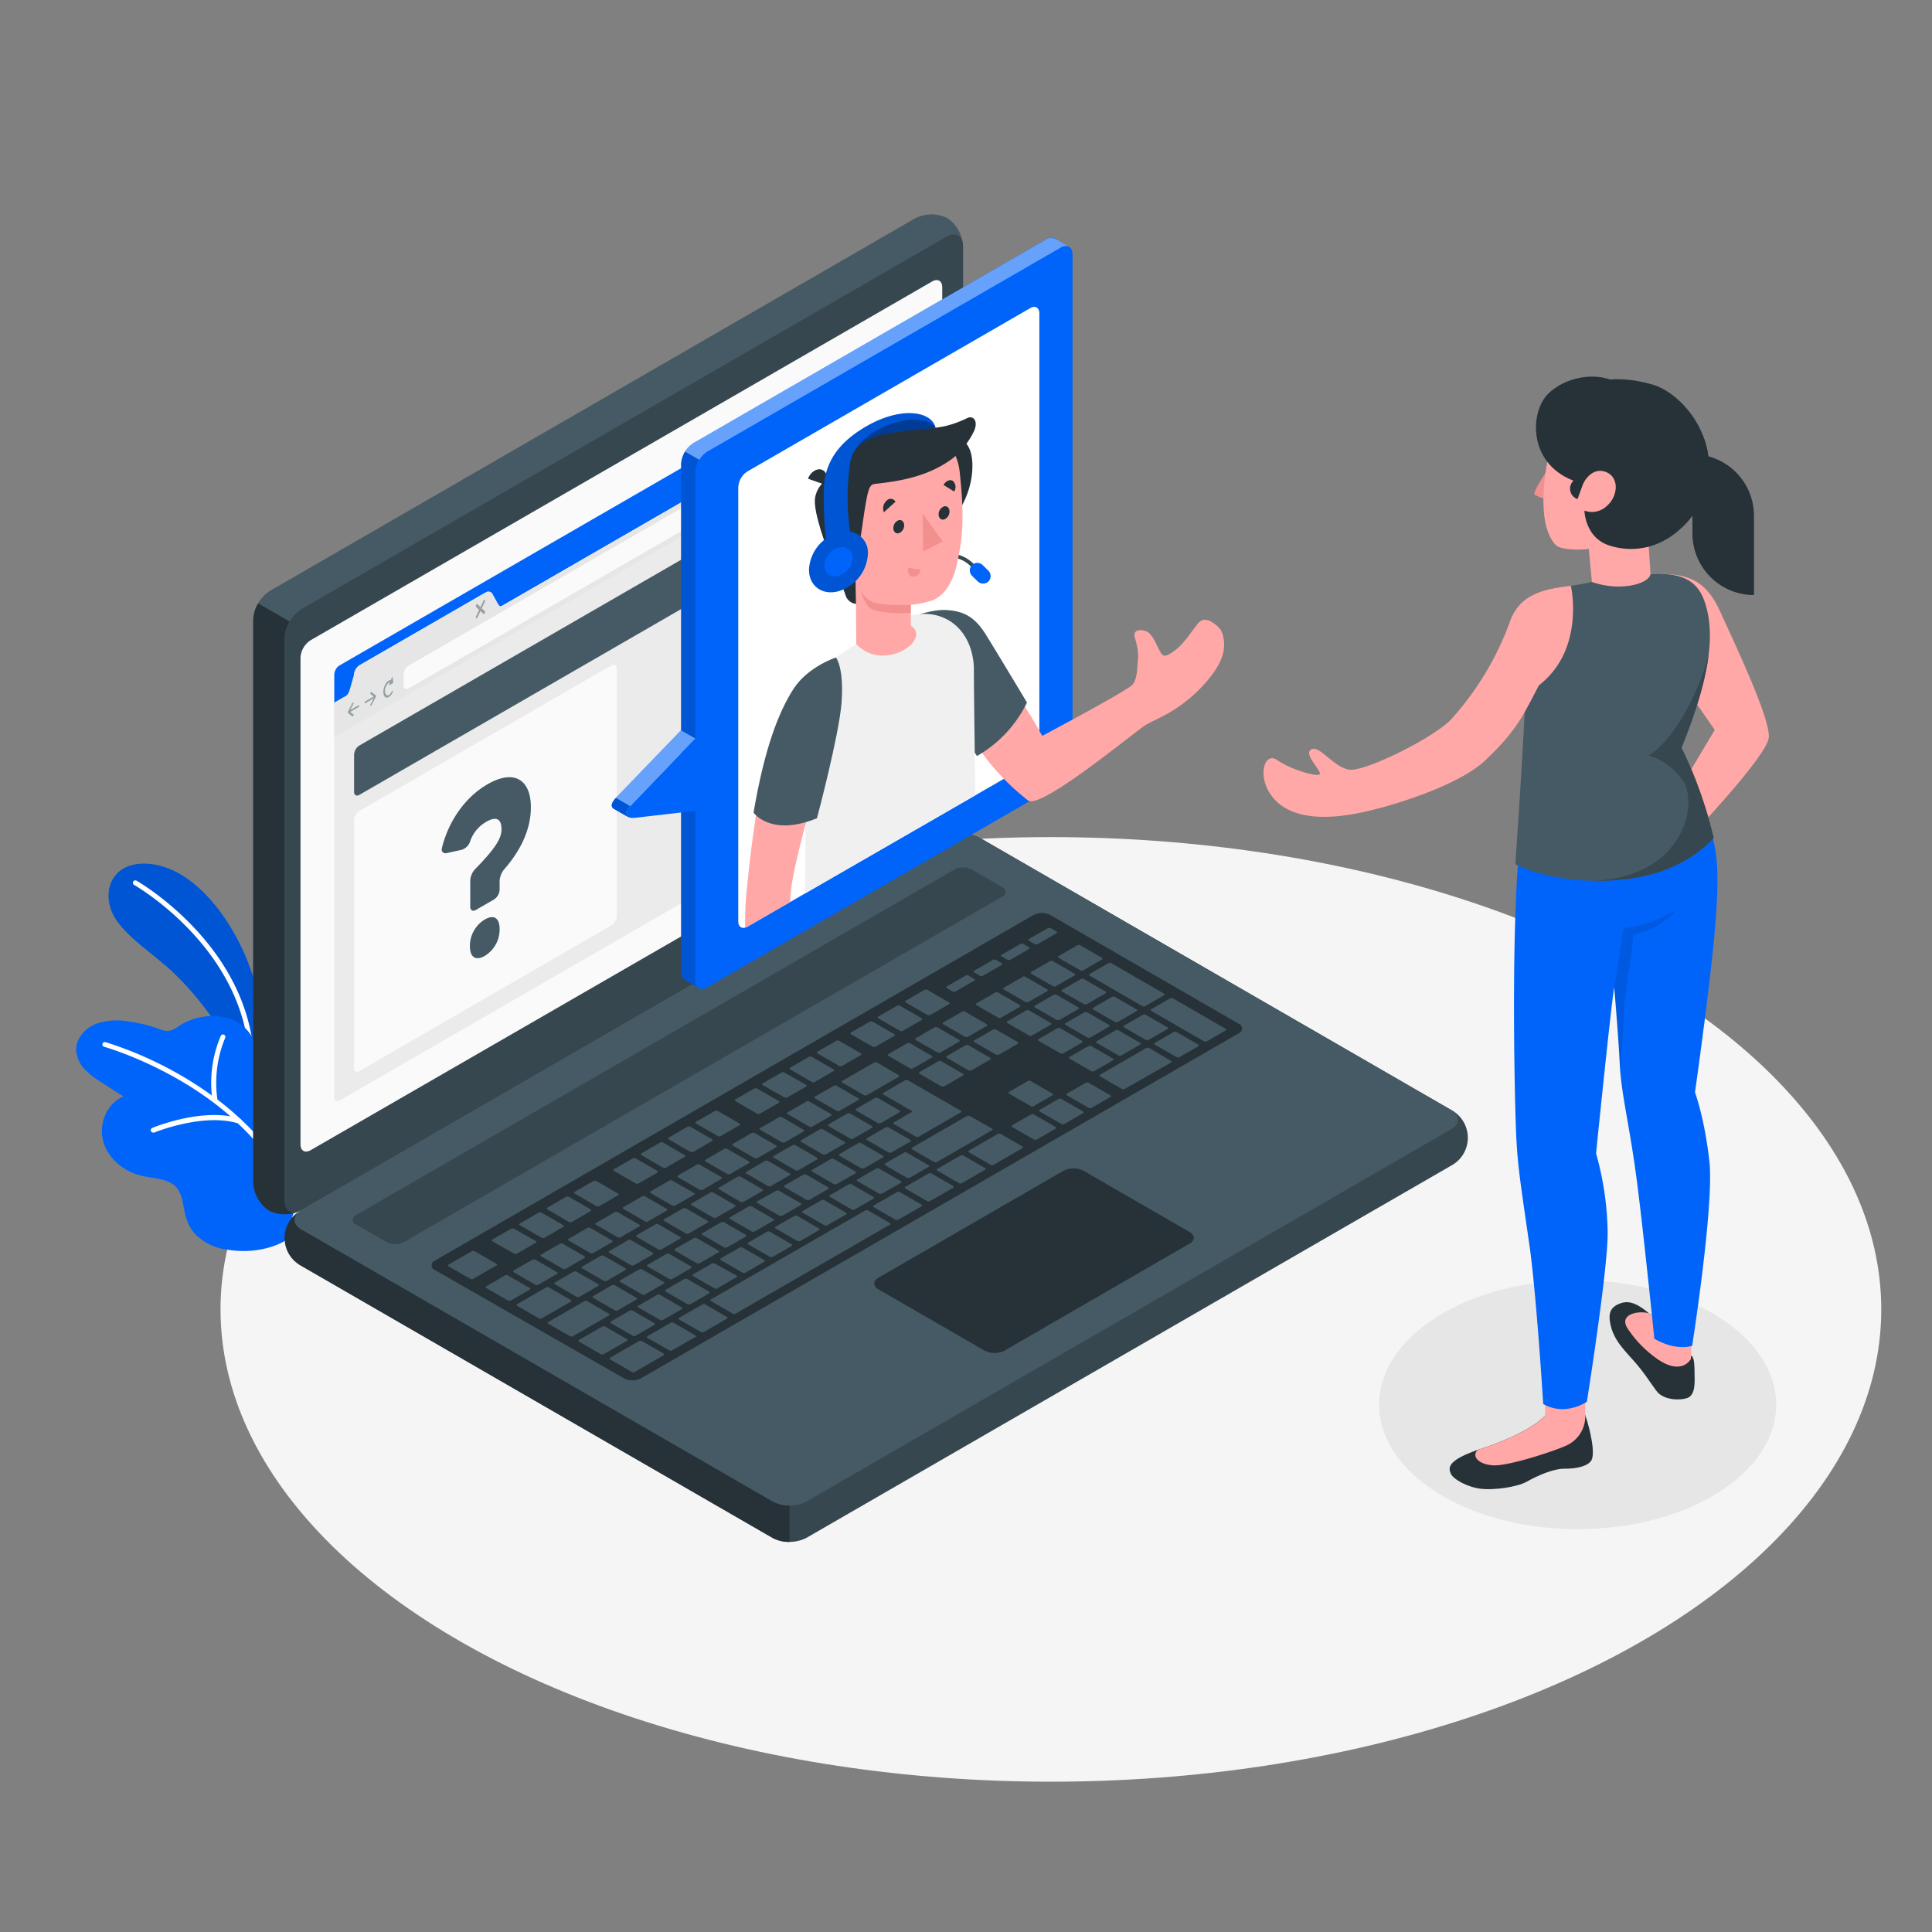 <svg xmlns="http://www.w3.org/2000/svg" xmlns:xlink="http://www.w3.org/1999/xlink" viewBox="0 0 500 500"><rect x="0" y="0" width="500" height="500" fill="#808080" stroke="none"/><defs><clipPath id="freepik--clip-path--inject-104"><path d="M193.44,122l73.17-42.25c1.31-.76,2.37-.14,2.37,1.37V193.53a5.25,5.25,0,0,1-2.37,4.11l-73.17,42.17c-1.31.75-2.38.14-2.38-1.37V126.13A5.21,5.21,0,0,1,193.44,122Z" style="fill:none"></path></clipPath></defs><g id="freepik--Floor--inject-104"><ellipse id="freepik--floor--inject-104" cx="271.97" cy="338.87" rx="214.9" ry="122.23" style="fill:#f5f5f5"></ellipse></g><g id="freepik--Shadow--inject-104"><ellipse id="freepik--shadow--inject-104" cx="408.29" cy="363.53" rx="51.39" ry="32.22" style="fill:#e6e6e6"></ellipse></g><g id="freepik--Plants--inject-104"><path d="M69,270a75.27,75.27,0,0,0-5.08-21.61C59.39,237.22,50.72,226,40.73,223.9s-14.21,4.6-12.11,11.2c1.82,5.68,9.24,10.4,14.88,15.36s16.16,17,19.08,28.53l5.64.62Z" style="fill:#0064FA"></path><g style="opacity:0.15"><path d="M69,270a75.27,75.27,0,0,0-5.08-21.61C59.39,237.22,50.72,226,40.73,223.9s-14.21,4.6-12.11,11.2c1.82,5.68,9.24,10.4,14.88,15.36s16.16,17,19.08,28.53l5.64.62Z"></path></g><path d="M65.13,275.18a.62.62,0,0,1-.62-.6C63.46,245.46,35,229.18,34.69,229a.63.63,0,0,1,.61-1.1c.3.17,29.39,16.8,30.46,46.61a.63.63,0,0,1-.6.65Z" style="fill:#fff"></path><path d="M73.49,321.26s-5.82,3.68-14.92,2.11a14,14,0,0,1-7.83-3.76c-2.35-2.42-2.72-4.86-3.38-8.1A9.79,9.79,0,0,0,46,307.69c-2-2.68-5.84-2.63-9.08-3.33-4.6-1-8.83-4.3-10.16-8.81s.83-10,5.19-11.78l-5.35-3.43a23.74,23.74,0,0,1-4.58-3.5,7.92,7.92,0,0,1-2.31-5.15c0-2.84,2.11-5.38,4.71-6.54a16,16,0,0,1,8.37-.86,38.09,38.09,0,0,1,8.36,2,6,6,0,0,0,2.34.53,6.19,6.19,0,0,0,2.86-1.32c6.12-4,16.09-3.73,19.37,3.89.48,1.12.77,2.32,1.29,3.42,1.9,4.11,7.25,2.87,10.71,4.79a8.76,8.76,0,0,1,4,6.27c.69,4.06-.44,8.69-1.19,12.7s-1.7,7.74-2.79,11.54c-.89,3.14-1.87,6.25-2.91,9.34C74.61,318.09,74.13,320.86,73.49,321.26Z" style="fill:#0064FA"></path><path d="M77.15,311.88a56.1,56.1,0,0,0-14.61-22,.63.63,0,0,0-.34-.32,73.74,73.74,0,0,0-5.93-5,30.34,30.34,0,0,1,2-15.95.62.62,0,0,0-1.13-.53,31,31,0,0,0-2.31,15.42,96.5,96.5,0,0,0-27.54-13.8.64.64,0,0,0-.77.44.62.62,0,0,0,.44.77c.26.07,18,5.11,32.68,18-9-1.57-19.73,2.77-20.22,3a.62.62,0,0,0,.24,1.2.67.67,0,0,0,.24,0c.12-.06,12.73-5.16,21.64-2.39A55.05,55.05,0,0,1,76,312.29a.62.62,0,0,0,.59.42l.21,0A.62.62,0,0,0,77.15,311.88Z" style="fill:#fff"></path></g><g id="freepik--Device--inject-104"><g id="freepik--Laptop--inject-104"><path d="M73.69,320.39a9.32,9.32,0,0,0,4.36,7.23L200,398a9.6,9.6,0,0,0,8.7,0l166.83-96.32a8.18,8.18,0,0,0,0-14.45l-121.93-70.4a9.66,9.66,0,0,0-8.7,0L78.05,313.17A9.31,9.31,0,0,0,73.69,320.39Z" style="fill:#37474f"></path><path d="M204.33,389.64v9.41a8.88,8.88,0,0,1-4.35-1L78,327.62a8.15,8.15,0,0,1-.44-14.17c-1.95,1.4-1.8,3.45.44,4.74L200,388.59A8.89,8.89,0,0,0,204.33,389.64Z" style="fill:#263238"></path><path d="M69.61,313.32a9.34,9.34,0,0,1-4.08-7.38V160.43a9.61,9.61,0,0,1,4.35-7.53L236.71,56.58a9.34,9.34,0,0,1,8.44-.16,9.34,9.34,0,0,1,4.08,7.38V209.31a9.61,9.61,0,0,1-4.35,7.53L78.05,313.17A9.37,9.37,0,0,1,69.61,313.32Z" style="fill:#455a64"></path><path d="M77.53,313.43a9.39,9.39,0,0,1-7.92-.11,9.34,9.34,0,0,1-4.08-7.38V160.43a8.72,8.72,0,0,1,1.28-4.28l8.16,4.7h0a8.89,8.89,0,0,0-1.28,4.28V310.65C73.69,313.23,75.37,314.38,77.53,313.43Z" style="fill:#263238"></path><path d="M73.69,165.15v145.5c0,2.78,2,3.9,4.36,2.52l166.83-96.33a9.61,9.61,0,0,0,4.35-7.53V63.8c0-2.77-1.95-3.9-4.35-2.51L78.05,157.61A9.61,9.61,0,0,0,73.69,165.15Z" style="fill:#37474f"></path><path d="M78.05,318.19,200,388.59a9.66,9.66,0,0,0,8.7,0l166.83-96.32c2.41-1.39,2.41-3.64,0-5l-121.93-70.4a9.66,9.66,0,0,0-8.7,0L78.05,313.17C75.64,314.55,75.64,316.8,78.05,318.19Z" style="fill:#455a64"></path><path d="M80.39,165.69,241.24,72.84c1.44-.83,2.61-.15,2.61,1.51v126a5.78,5.78,0,0,1-2.61,4.52L80.39,297.67c-1.45.83-2.62.16-2.62-1.51v-126A5.74,5.74,0,0,1,80.39,165.69Z" style="fill:#fafafa"></path><path d="M92.2,314.42,247.06,225a4.77,4.77,0,0,1,4.35,0l7.92,4.57a1.33,1.33,0,0,1,0,2.51L104.45,321.49a4.77,4.77,0,0,1-4.35,0l-7.9-4.56A1.33,1.33,0,0,1,92.2,314.42Z" style="fill:#37474f"></path><path d="M112.61,326.21,267.47,236.8a4.83,4.83,0,0,1,4.35,0l48.72,28.13a1.33,1.33,0,0,1,0,2.51L165.86,356.72a4.82,4.82,0,0,1-4.36,0l-48.88-28A1.32,1.32,0,0,1,112.61,326.21Z" style="fill:#263238"></path><path d="M251.43,277l4.84-2.79c.21-.12.2-.32,0-.45l-5.61-3.24a.84.84,0,0,0-.77,0l-4.85,2.8c-.21.11-.2.31,0,.44l5.6,3.24A.86.86,0,0,0,251.43,277Zm-9.57-11.12L237,268.7c-.21.12-.19.32,0,.45l5.6,3.23a.86.86,0,0,0,.78,0l4.85-2.8c.2-.12.19-.32,0-.45l-5.61-3.23A.84.84,0,0,0,241.86,265.9ZM226.19,275l-8.2,4.73c-.21.12-.2.32,0,.45l5.6,3.24a.89.89,0,0,0,.78,0l8.2-4.73c.21-.12.19-.32,0-.45L227,275A.86.86,0,0,0,226.19,275Zm8.58-5-4.85,2.8c-.2.12-.19.32,0,.45l5.61,3.24a.87.87,0,0,0,.77,0l4.85-2.8c.2-.12.19-.32,0-.44L235.54,270A.84.84,0,0,0,234.77,270Zm-19,11-4.85,2.79c-.2.12-.19.32,0,.45l5.61,3.24a.84.84,0,0,0,.77,0l4.85-2.8c.2-.11.19-.31,0-.44L216.52,281A.84.84,0,0,0,215.75,281Zm-7.09,4.09-4.84,2.8c-.21.11-.2.31,0,.44l5.61,3.24a.87.87,0,0,0,.77,0l4.85-2.8c.21-.12.19-.32,0-.45l-5.6-3.24A.86.86,0,0,0,208.66,285.07Zm22.06,13.16,4.85-2.8c.2-.12.19-.32,0-.45l-5.61-3.23a.84.84,0,0,0-.77,0l-4.85,2.8c-.21.12-.19.32,0,.45l5.6,3.23A.86.86,0,0,0,230.72,298.23Zm-7.09,4.09,4.85-2.8c.21-.12.19-.32,0-.45l-5.6-3.23a.86.86,0,0,0-.78,0l-4.85,2.8c-.2.12-.19.32,0,.45l5.61,3.24A.87.87,0,0,0,223.63,302.32Zm-7.09,4.09,4.85-2.8c.21-.12.2-.32,0-.44l-5.6-3.24a.84.84,0,0,0-.77,0l-4.85,2.8c-.21.12-.2.32,0,.45l5.61,3.24A.87.87,0,0,0,216.54,306.41Zm-7.08,4.09,4.85-2.8c.2-.11.19-.31,0-.44L208.67,304a.84.84,0,0,0-.77,0l-4.85,2.79c-.21.12-.19.32,0,.45l5.6,3.24A.86.86,0,0,0,209.46,310.5Zm34.88-29.38,4.85-2.8c.2-.12.19-.32,0-.45l-5.61-3.24a.87.87,0,0,0-.77,0l-4.85,2.8c-.2.12-.19.32,0,.44l5.61,3.24A.87.87,0,0,0,244.34,281.12Zm-6.54,13,10.82-6.25c.21-.12.19-.32,0-.44L235,279.59a.86.86,0,0,0-.78,0l-5.59,3.23c-.21.12-.2.32,0,.45l7.2,4.16c.23.13.24.33,0,.44l-4.47,2.59c-.21.12-.2.32,0,.45l5.61,3.23A.84.84,0,0,0,237.8,294.14Zm-36.22-5-4.85,2.8c-.21.12-.19.32,0,.44l5.6,3.24a.86.86,0,0,0,.78,0l4.84-2.8c.21-.12.2-.32,0-.45l-5.61-3.24A.87.87,0,0,0,201.58,289.16Zm-7.09,4.09-4.85,2.8c-.2.12-.19.32,0,.45l5.61,3.23a.84.84,0,0,0,.77,0l4.85-2.8c.2-.12.19-.32,0-.45l-5.61-3.23A.84.84,0,0,0,194.49,293.25Zm-35.41,45.88a.87.87,0,0,0,.77,0l4.85-2.8c.21-.12.2-.32,0-.44l-5.6-3.24a.89.89,0,0,0-.78,0l-4.84,2.8c-.21.12-.2.32,0,.45ZM137.8,326l-4.85,2.8c-.2.12-.19.32,0,.45l5.61,3.23a.84.84,0,0,0,.77,0l4.85-2.8c.2-.12.19-.32,0-.45L138.57,326A.84.84,0,0,0,137.8,326Zm11.41,9.6a.87.87,0,0,0,.77,0l4.85-2.8c.2-.12.19-.32,0-.45l-5.61-3.24a.84.84,0,0,0-.77,0l-4.85,2.8c-.2.12-.19.31,0,.44Zm22.38,6,4.85-2.8c.21-.11.19-.31,0-.44l-5.6-3.24a.86.86,0,0,0-.78,0l-4.85,2.79c-.2.12-.19.32,0,.45l5.61,3.24A.84.84,0,0,0,171.59,341.61Zm-7.86,4.08a.89.89,0,0,0,.78,0l4.84-2.8c.21-.12.2-.32,0-.45l-5.61-3.24a.84.84,0,0,0-.77,0L158.1,342c-.21.11-.2.31,0,.44Zm-18.84-23.8-4.85,2.8c-.21.12-.2.32,0,.44l5.6,3.24a.84.84,0,0,0,.77,0l4.85-2.8c.21-.12.2-.32,0-.45l-5.61-3.24A.87.87,0,0,0,144.89,321.89Zm35.43-20.46-4.85,2.8c-.21.12-.19.32,0,.45l5.6,3.23a.86.86,0,0,0,.78,0l4.85-2.8c.2-.12.19-.32,0-.45l-5.61-3.23A.84.84,0,0,0,180.32,301.43ZM152,317.8l-4.85,2.8c-.2.12-.19.32,0,.44l5.61,3.24a.84.84,0,0,0,.77,0l4.85-2.8c.21-.12.19-.32,0-.45l-5.6-3.24A.89.89,0,0,0,152,317.8Zm35.43-20.46-4.84,2.8c-.21.12-.2.32,0,.45l5.61,3.23a.84.84,0,0,0,.77,0l4.85-2.8c.21-.12.2-.32,0-.45l-5.6-3.23A.86.86,0,0,0,187.4,297.34Zm-14.17,8.18-4.85,2.8c-.2.12-.19.32,0,.45L174,312a.87.87,0,0,0,.77,0l4.85-2.8c.21-.12.19-.32,0-.44L174,305.54A.84.84,0,0,0,173.23,305.52Zm-7.08,4.09-4.85,2.8c-.21.12-.2.32,0,.45l5.61,3.24a.84.84,0,0,0,.77,0l4.85-2.8c.21-.12.2-.32,0-.44l-5.61-3.24A.87.87,0,0,0,166.15,309.61Zm-7.09,4.1-4.85,2.8c-.21.11-.19.31,0,.44l5.6,3.24a.86.86,0,0,0,.78,0l4.85-2.79c.2-.12.19-.32,0-.45l-5.61-3.24A.84.84,0,0,0,159.06,313.71Zm36.22,5,4.85-2.8c.21-.12.2-.32,0-.45l-5.61-3.24a.87.87,0,0,0-.77,0l-4.85,2.8c-.21.12-.2.32,0,.44l5.61,3.24A.84.84,0,0,0,195.28,318.69Zm62.24-61.83-4.85,2.8c-.2.12-.19.32,0,.44l5.61,3.24a.84.84,0,0,0,.77,0l4.85-2.8c.21-.12.19-.32,0-.45l-5.6-3.24A.89.89,0,0,0,257.52,256.86Zm-8.58,4.95-4.84,2.8c-.21.12-.2.32,0,.45l5.61,3.23a.84.84,0,0,0,.77,0l4.85-2.8c.21-.12.2-.32,0-.45l-5.6-3.23A.86.86,0,0,0,248.94,261.81Zm15.67-9-4.85,2.8c-.21.11-.19.31,0,.44l5.6,3.24a.89.89,0,0,0,.78,0l4.85-2.8c.2-.12.19-.32,0-.45l-5.61-3.24A.84.84,0,0,0,264.61,252.77Zm-36.68,37.82,4.85-2.8c.2-.12.19-.32,0-.45l-5.61-3.23a.84.84,0,0,0-.77,0l-4.85,2.8c-.2.12-.19.32,0,.45l5.61,3.23A.84.84,0,0,0,227.93,290.59Zm44.54-41.9a.86.86,0,0,0-.78,0l-4.84,2.79c-.21.12-.2.32,0,.45l5.61,3.24a.84.84,0,0,0,.77,0l4.85-2.8c.21-.11.2-.31,0-.44Zm-70.1,65.9,4.85-2.79c.21-.12.19-.32,0-.45l-5.6-3.24a.86.86,0,0,0-.78,0L196,310.9c-.2.11-.19.31,0,.44l5.61,3.24A.84.84,0,0,0,202.37,314.59Zm86.9-50.17,4.85-2.8c.21-.12.19-.32,0-.44l-5.6-3.24a.86.86,0,0,0-.78,0l-4.84,2.8c-.21.12-.2.32,0,.45l5.61,3.24A.87.87,0,0,0,289.27,264.42Zm-15.09-.53,4.85-2.8c.2-.12.19-.32,0-.45l-5.61-3.23a.84.84,0,0,0-.77,0l-4.85,2.8c-.21.12-.19.32,0,.45l5.6,3.23A.86.86,0,0,0,274.18,263.89Zm6.3-10.57a.86.86,0,0,0-.78,0l-4.84,2.8c-.21.12-.2.32,0,.45l5.61,3.23a.84.84,0,0,0,.77,0l4.85-2.8c.21-.12.2-.32,0-.45Zm1.49-.87,13.62,7.87a.87.87,0,0,0,.77,0l4.85-2.8c.2-.12.19-.32,0-.44l-13.62-7.87a.87.87,0,0,0-.77,0l-4.85,2.8C281.74,252.13,281.75,252.33,282,252.45Zm-16.44,9-4.85,2.8c-.2.12-.19.32,0,.45l5.61,3.23a.84.84,0,0,0,.77,0l4.85-2.8c.21-.12.19-.32,0-.45l-5.6-3.23A.86.86,0,0,0,265.53,261.48ZM212.2,292.27l-4.85,2.8c-.21.12-.19.32,0,.45l5.6,3.24a.86.86,0,0,0,.78,0l4.84-2.8c.21-.12.2-.31,0-.44L213,292.29A.87.87,0,0,0,212.2,292.27Zm69.21-23.77a.86.86,0,0,0,.78,0l4.85-2.8c.2-.11.19-.31,0-.44L281.4,262a.87.87,0,0,0-.77,0l-4.85,2.8c-.21.12-.19.32,0,.45Zm-62.13,19.68-4.84,2.8c-.21.12-.2.32,0,.45l5.61,3.24a.87.87,0,0,0,.77,0l4.85-2.8c.21-.12.2-.32,0-.44l-5.6-3.24A.86.86,0,0,0,219.28,288.18ZM166.17,335a.87.87,0,0,0,.77,0l4.85-2.8c.2-.12.19-.32,0-.44l-5.61-3.24a.84.84,0,0,0-.77,0l-4.85,2.8c-.2.12-.19.32,0,.45Zm-10.66-10-4.85,2.79c-.21.12-.2.32,0,.45l5.6,3.24a.86.86,0,0,0,.78,0l4.84-2.8c.21-.11.2-.31,0-.44L156.28,325A.84.84,0,0,0,155.51,325ZM174,331l4.84-2.8c.21-.12.2-.32,0-.45l-5.61-3.23a.84.84,0,0,0-.77,0l-4.85,2.8c-.21.12-.2.32,0,.45l5.6,3.23A.86.86,0,0,0,174,331Zm7.08-4.09,4.85-2.8c.21-.12.19-.32,0-.45l-5.6-3.23a.86.86,0,0,0-.78,0l-4.85,2.8c-.2.12-.19.32,0,.45l5.61,3.23A.84.84,0,0,0,181.11,326.87Zm7.09-4.09,4.85-2.8c.2-.12.19-.32,0-.45l-5.61-3.24a.87.87,0,0,0-.77,0l-4.85,2.8c-.21.12-.19.32,0,.44l5.6,3.24A.86.86,0,0,0,188.2,322.78Zm-25.61-1.87-4.85,2.8c-.2.12-.19.32,0,.45l5.61,3.24a.87.87,0,0,0,.77,0l4.85-2.8c.21-.12.19-.32,0-.44l-5.6-3.24A.89.89,0,0,0,162.59,320.91Zm7.09-4.09-4.85,2.8c-.21.12-.19.32,0,.45l5.6,3.24a.89.89,0,0,0,.78,0l4.85-2.8c.2-.12.19-.32,0-.44l-5.61-3.24A.84.84,0,0,0,169.68,316.82ZM198,300.46l-4.84,2.8c-.21.12-.2.32,0,.44l5.61,3.24a.84.84,0,0,0,.77,0l4.85-2.8c.21-.12.2-.32,0-.45l-5.6-3.24A.89.89,0,0,0,198,300.46Zm-7.08,4.09-4.85,2.8c-.21.12-.19.32,0,.44l5.6,3.24a.86.86,0,0,0,.78,0l4.85-2.8c.2-.12.19-.32,0-.45l-5.61-3.24A.87.87,0,0,0,190.94,304.55Zm14.17-8.18-4.85,2.8c-.2.11-.19.31,0,.44l5.61,3.24a.84.84,0,0,0,.77,0l4.85-2.79c.2-.12.19-.32,0-.45l-5.61-3.24A.84.84,0,0,0,205.11,296.37Zm-28.34,16.36-4.85,2.8c-.21.12-.2.32,0,.45l5.61,3.23a.84.84,0,0,0,.77,0l4.85-2.8c.21-.12.2-.32,0-.45l-5.61-3.23A.84.84,0,0,0,176.77,312.73Zm7.08-4.09-4.85,2.8c-.2.12-.19.32,0,.45l5.61,3.23a.84.84,0,0,0,.77,0l4.85-2.8c.21-.12.19-.32,0-.45l-5.61-3.23A.84.84,0,0,0,183.85,308.64Zm-5.17,28.88,4.85-2.8c.2-.12.19-.32,0-.44L177.89,331a.84.84,0,0,0-.77,0l-4.85,2.8c-.21.12-.19.32,0,.45l5.6,3.24A.89.89,0,0,0,178.68,337.52Zm-41.59-4.2-5.6-3.23a.86.86,0,0,0-.78,0l-4.85,2.8c-.2.12-.19.32,0,.45l5.61,3.23a.84.84,0,0,0,.77,0l4.85-2.8C137.33,333.65,137.31,333.45,137.09,333.32Zm10.62,3.12-5.6-3.24a.89.89,0,0,0-.78,0l-7.46,4.3c-.2.12-.19.32,0,.45l5.61,3.24a.84.84,0,0,0,.77,0l7.46-4.3C148,336.77,147.93,336.57,147.71,336.44Zm-19.22-9.37-5.6-3.24a.86.86,0,0,0-.78,0l-6,3.45c-.2.12-.19.32,0,.44l5.61,3.24a.84.84,0,0,0,.77,0l6-3.45C128.73,327.39,128.71,327.19,128.49,327.07Zm4.58-2.65a.84.84,0,0,0,.77,0l4.85-2.8c.2-.12.19-.32,0-.45L133.05,318a.84.84,0,0,0-.77,0l-4.85,2.8c-.2.12-.19.32,0,.45ZM157.59,340,152,336.75a.84.84,0,0,0-.77,0l-9.33,5.38c-.2.12-.19.32,0,.45l5.61,3.23a.84.84,0,0,0,.77,0l9.32-5.38C157.82,340.32,157.81,340.12,157.59,340Zm4.65,6.56-5.61-3.24a.87.87,0,0,0-.77,0l-6,3.44c-.2.12-.19.32,0,.45l5.61,3.24a.87.87,0,0,0,.77,0l6-3.44C162.47,346.88,162.46,346.68,162.24,346.55ZM185.75,294a.89.89,0,0,0,.78,0l4.85-2.8c.2-.12.19-.32,0-.44l-5.61-3.24a.84.84,0,0,0-.77,0l-4.85,2.8c-.21.12-.19.32,0,.45Zm-14.17,8.18a.86.86,0,0,0,.78,0l4.84-2.8c.21-.11.2-.31,0-.44l-5.61-3.24a.87.87,0,0,0-.77,0L166,298.5c-.21.12-.2.32,0,.45Zm-31.43,18.14a.86.86,0,0,0,.78,0l4.84-2.8c.21-.12.2-.32,0-.45l-5.61-3.23a.84.84,0,0,0-.77,0l-4.85,2.8c-.21.12-.19.32,0,.45Zm38.52-22.23a.87.87,0,0,0,.77,0l4.85-2.8c.21-.12.19-.32,0-.44l-5.6-3.24a.86.86,0,0,0-.78,0l-4.85,2.8c-.2.12-.19.32,0,.45Zm-14.17,8.18a.84.84,0,0,0,.77,0l4.85-2.79c.2-.12.19-.32,0-.45l-5.61-3.24a.84.84,0,0,0-.77,0l-4.85,2.8c-.2.11-.19.31,0,.44Zm1.64,40.8a.86.86,0,0,0-.78,0l-7.46,4.31c-.2.12-.19.32,0,.44l5.61,3.24a.84.84,0,0,0,.77,0l7.46-4.31c.2-.12.19-.32,0-.45Zm-11.81-34.93a.87.87,0,0,0,.77,0l4.85-2.8c.2-.12.19-.32,0-.45l-5.61-3.24a.87.87,0,0,0-.77,0l-4.85,2.8c-.2.12-.19.32,0,.44Zm-7.09,4.09a.84.84,0,0,0,.77,0l4.85-2.8c.21-.12.2-.32,0-.45l-5.6-3.24a.89.89,0,0,0-.78,0l-4.84,2.8c-.21.12-.2.32,0,.44Zm150.18-45a.84.84,0,0,0-.77,0l-11.94,6.89c-.2.12-.19.32,0,.45l5.61,3.24a.87.87,0,0,0,.77,0L303.05,275c.21-.12.2-.32,0-.44Zm-15.67,9a.87.87,0,0,0-.77,0l-4.85,2.8c-.2.12-.19.32,0,.44l5.61,3.24a.87.87,0,0,0,.77,0l4.85-2.8c.2-.12.19-.32,0-.45Zm-96,53.11,4.85-2.8c.21-.12.2-.32,0-.44L185,327a.84.84,0,0,0-.77,0l-4.85,2.8c-.21.12-.2.32,0,.45l5.61,3.24A.87.87,0,0,0,185.76,333.43Zm81.82-44.92a.84.84,0,0,0-.77,0l-4.85,2.8c-.21.12-.19.32,0,.45l5.6,3.23a.86.86,0,0,0,.78,0l4.85-2.8c.2-.12.19-.32,0-.45Zm36.93-21.32a.86.86,0,0,0-.78,0l-4.85,2.8c-.2.12-.19.32,0,.45l5.61,3.23a.84.84,0,0,0,.77,0l4.85-2.8c.21-.12.19-.32,0-.45Zm12.69-.86-13.62-7.86a.84.84,0,0,0-.77,0l-4.85,2.8c-.21.11-.19.31,0,.44l13.61,7.86a.86.86,0,0,0,.78,0l4.85-2.8C317.43,266.66,317.42,266.46,317.2,266.33Zm-76.1,37.46a.87.87,0,0,0-.77,0l-6,3.44c-.21.12-.19.32,0,.45l5.6,3.24a.89.89,0,0,0,.78,0l6-3.44c.2-.12.19-.32,0-.45ZM259,293.46a.84.84,0,0,0-.77,0l-7.46,4.31c-.2.12-.19.32,0,.45l5.61,3.23a.84.84,0,0,0,.77,0l7.46-4.31c.2-.12.19-.32,0-.44Zm-34.31,19.81a.84.84,0,0,0-.77,0l-39.91,23c-.21.12-.19.32,0,.45l5.6,3.24a.89.89,0,0,0,.78,0l39.9-23c.21-.12.2-.32,0-.44ZM182.55,337.6a.86.86,0,0,0-.78,0l-6,3.44c-.2.12-.19.32,0,.45l5.61,3.23a.84.84,0,0,0,.77,0l6-3.45c.21-.11.19-.31,0-.44Zm50.35-29.07a.86.86,0,0,0-.78,0l-6,3.44c-.21.12-.2.32,0,.45l5.61,3.23a.84.84,0,0,0,.77,0l6-3.45c.21-.11.19-.31,0-.44Zm-58.56,33.81a.84.84,0,0,0-.77,0l-6,3.45c-.21.12-.19.32,0,.45l5.6,3.23a.86.86,0,0,0,.78,0l6-3.45c.21-.12.2-.32,0-.44Zm75-43.28a.86.86,0,0,0-.78,0l-6,3.45c-.21.12-.2.32,0,.44l5.61,3.24a.87.87,0,0,0,.77,0l6-3.45c.21-.12.19-.32,0-.45Zm25.36-14.65a.89.89,0,0,0-.78,0l-4.84,2.8c-.21.12-.2.32,0,.44l5.61,3.24a.84.84,0,0,0,.77,0l4.85-2.8c.21-.12.2-.32,0-.45Zm15.53-11.27,4.84-2.8c.21-.12.2-.32,0-.45l-5.61-3.23a.84.84,0,0,0-.77,0l-4.85,2.8c-.21.12-.2.32,0,.45l5.6,3.23A.86.86,0,0,0,290.2,273.14Zm-31.69-.21,4.85-2.8c.21-.11.19-.31,0-.44l-5.6-3.24a.89.89,0,0,0-.78,0l-4.85,2.8c-.2.12-.19.32,0,.45l5.61,3.24A.84.84,0,0,0,258.51,272.93Zm-16,27.77,14.17-8.18c.2-.12.19-.32,0-.45L251,288.83a.87.87,0,0,0-.77,0L236.05,297c-.21.12-.2.32,0,.45l5.6,3.23A.86.86,0,0,0,242.46,300.7Zm39.88-23.49a.84.84,0,0,0,.77,0l4.85-2.8c.2-.12.19-.32,0-.45l-5.61-3.23a.84.84,0,0,0-.77,0l-4.85,2.8c-.2.12-.19.32,0,.45Zm-7.24-4.6,4.85-2.8c.2-.12.19-.32,0-.45l-5.61-3.24a.84.84,0,0,0-.77,0l-4.85,2.8c-.2.11-.19.31,0,.44l5.61,3.24A.87.87,0,0,0,275.1,272.61Zm-39.73,32.18,4.85-2.8c.2-.12.19-.32,0-.44l-5.61-3.24a.84.84,0,0,0-.77,0l-4.85,2.8c-.2.12-.19.32,0,.45l5.61,3.24A.87.87,0,0,0,235.37,304.79Zm31.3-18.53a.84.84,0,0,0,.77,0l4.85-2.8c.21-.12.2-.32,0-.44l-5.61-3.24a.87.87,0,0,0-.77,0l-4.85,2.8c-.21.12-.2.32,0,.45Zm-66.73,39,4.85-2.8c.2-.12.19-.32,0-.45l-5.61-3.23a.84.84,0,0,0-.77,0l-4.85,2.8c-.21.12-.19.32,0,.45l5.6,3.23A.86.86,0,0,0,199.94,325.25Zm7.08-4.09,4.85-2.8c.21-.12.2-.32,0-.45l-5.6-3.24a.87.87,0,0,0-.77,0l-4.85,2.8c-.21.12-.2.32,0,.44l5.61,3.24A.84.84,0,0,0,207,321.16Zm-14.17,8.18,4.85-2.8c.21-.12.19-.32,0-.45l-5.6-3.23a.86.86,0,0,0-.78,0l-4.85,2.8c-.2.12-.19.32,0,.45l5.61,3.23A.84.84,0,0,0,192.85,329.34ZM221.2,313l4.84-2.79c.21-.12.2-.32,0-.45l-5.61-3.24a.84.84,0,0,0-.77,0l-4.85,2.8c-.21.11-.19.31,0,.44l5.6,3.24A.86.86,0,0,0,221.2,313Zm-7.09,4.1,4.85-2.8c.2-.12.19-.32,0-.45l-5.61-3.24a.87.87,0,0,0-.77,0l-4.85,2.8c-.2.12-.19.32,0,.44l5.61,3.24A.87.87,0,0,0,214.11,317.07Zm14.17-8.19,4.85-2.8c.21-.12.19-.32,0-.44l-5.6-3.24a.89.89,0,0,0-.78,0l-4.84,2.8c-.21.12-.2.32,0,.45l5.61,3.24A.87.87,0,0,0,228.28,308.88Zm32.42-60.52a.86.86,0,0,0,.78,0l4.85-2.8c.2-.11.19-.31,0-.44l-1.49-.86a.86.86,0,0,0-.78,0l-4.85,2.8c-.2.12-.19.32,0,.45Zm-34.86,22.5a.84.84,0,0,0,.77,0l4.85-2.8c.2-.12.19-.32,0-.45l-5.61-3.23a.84.84,0,0,0-.77,0l-4.85,2.8c-.2.12-.19.32,0,.45ZM240,262.68a.84.84,0,0,0,.77,0l4.85-2.8c.21-.12.19-.32,0-.45l-5.6-3.24a.89.89,0,0,0-.78,0l-4.85,2.8c-.2.12-.19.32,0,.44Zm-22.83,13.18a.89.89,0,0,0,.78,0l4.85-2.8c.2-.12.19-.32,0-.45l-5.61-3.24a.87.87,0,0,0-.77,0l-4.85,2.8c-.21.11-.19.31,0,.44Zm15.74-9.09a.86.86,0,0,0,.78,0l4.84-2.8c.21-.12.2-.32,0-.45l-5.61-3.23a.84.84,0,0,0-.77,0l-4.85,2.8c-.21.12-.2.32,0,.45ZM203,284a.84.84,0,0,0,.77,0l4.85-2.8c.21-.12.2-.32,0-.45L203,277.58a.84.84,0,0,0-.77,0l-4.85,2.8c-.21.12-.2.32,0,.45ZM210.1,280a.84.84,0,0,0,.77,0l4.85-2.8c.21-.12.19-.32,0-.45l-5.61-3.24a.87.87,0,0,0-.77,0l-4.85,2.8c-.2.12-.19.32,0,.44Zm36.43-23.41a.84.84,0,0,0,.77,0l4.85-2.8c.21-.12.2-.32,0-.45l-1.49-.86a.84.84,0,0,0-.77,0l-4.85,2.8c-.21.12-.19.32,0,.45Zm21.26-12.27a.87.87,0,0,0,.77,0l4.85-2.8c.21-.12.2-.32,0-.44l-1.49-.86a.84.84,0,0,0-.77,0l-4.85,2.8c-.21.12-.19.32,0,.45Zm11.78,6.8a.87.87,0,0,0,.77,0l4.85-2.8c.21-.12.19-.32,0-.44l-5.61-3.24a.84.84,0,0,0-.77,0l-4.85,2.8c-.2.12-.19.32,0,.45Zm17.71,18,4.85-2.8c.21-.12.19-.32,0-.45l-5.6-3.24a.89.89,0,0,0-.78,0l-4.85,2.8c-.2.12-.19.32,0,.44l5.61,3.24A.84.84,0,0,0,297.28,269.05Zm-43.66-16.6a.87.87,0,0,0,.77,0l4.85-2.8c.2-.12.19-.32,0-.45l-1.49-.86a.84.84,0,0,0-.77,0l-4.85,2.8c-.21.12-.2.32,0,.45Zm-57.7,35.68a.86.86,0,0,0,.78,0l4.85-2.8c.2-.12.19-.32,0-.45l-5.61-3.23a.84.84,0,0,0-.77,0l-4.85,2.8c-.21.12-.19.32,0,.45Z" style="fill:#455a64"></path><path d="M227.35,330.67,275.2,303a5.78,5.78,0,0,1,5.22,0l27.44,15.84c1.44.84,1.44,2.19,0,3L260,349.52a5.72,5.72,0,0,1-5.22,0l-27.44-15.84C225.91,332.85,225.91,331.5,227.35,330.67Z" style="fill:#263238"></path><g id="freepik--Window--inject-104"><path d="M237.81,87.22v7.31L128.9,157.41c-.75.43-1.36.08-1.36-.79l.08-2.62a13.27,13.27,0,0,0-2-.62L93,172.21a3.05,3.05,0,0,0-1.37,2.37v2.76a3,3,0,0,1-1.36,2.37l-3.76,2.17v-7.3a3,3,0,0,1,1.36-2.37L236.45,86.43C237.2,86,237.81,86.35,237.81,87.22Z" style="fill:#0064FA"></path><path d="M237.82,196.68a3,3,0,0,1-1.37,2.36L87.87,284.82c-.75.44-1.36.08-1.36-.79V181.88l3.76-2.17c.75-.43,2-7.06,2.73-7.5l32.62-18.83c.75-.43,2.53,4.46,3.28,4L237.81,94.53V196.68Z" style="fill:#ebebeb"></path><path d="M93,209.88l65.26-37.71c.75-.44,1.36-.08,1.36.79V237.1a3,3,0,0,1-1.36,2.37L93,277.18c-.75.43-1.36.08-1.36-.79V212.25A3,3,0,0,1,93,209.88Z" style="fill:#fafafa"></path><path d="M93,192.94l138.33-79.86c.75-.44,1.36-.08,1.36.79v9.61a3,3,0,0,1-1.36,2.36L93,205.71c-.75.43-1.36.08-1.36-.79v-9.61A3,3,0,0,1,93,192.94Z" style="fill:#455a64"></path><path d="M181.4,149.52v2.54c0,.53.37.74.82.48l40.21-23.22v-4.44L182.22,148.1A1.82,1.82,0,0,0,181.4,149.52Z" style="fill:#fafafa"></path><path d="M226.74,122.39c.46-.26.82,0,.82.47v2.55a1.8,1.8,0,0,1-.82,1.42l-4.31,2.49v-4.44Z" style="fill:#0064FA"></path><path d="M226.43,125.88l-.49-.15a2.57,2.57,0,0,0,.08-.62,1.12,1.12,0,0,0-.44-1,.68.68,0,0,0-.7,0,2.45,2.45,0,0,0-1,2,1.14,1.14,0,0,0,.44,1,.65.65,0,0,0,.31.08.77.77,0,0,0,.39-.12,2.05,2.05,0,0,0,.78-1l.48.15h.05a.17.17,0,0,0,.17-.12A.18.18,0,0,0,226.43,125.88Zm-1.55.92a.33.33,0,0,1-.34,0,.84.84,0,0,1-.26-.72,2.16,2.16,0,0,1,.78-1.69.51.51,0,0,1,.22-.07.17.17,0,0,1,.12,0c.17.09.26.36.26.71A2.1,2.1,0,0,1,224.88,126.8Z" style="fill:#fafafa"></path><path d="M237.81,94.53v8.89L86.51,190.77v-8.89l2.81-1.62c.75-.44,1-1.1,1.36-2.37l.95-3.31A3.46,3.46,0,0,1,93,172.21l32.62-18.83a1.2,1.2,0,0,1,1.92.47l1.17,2.12c.43.74.64,1.18,1.39.74Z" style="fill:#e6e6e6"></path><path d="M231.41,91.81c1-.55,1.72-.11,1.72,1a3.8,3.8,0,0,1-1.72,3c-1,.55-1.73.1-1.73-1A3.77,3.77,0,0,1,231.41,91.81Z" style="fill:#455a64"></path><path d="M225.21,95.38c.95-.55,1.72-.11,1.72,1a3.8,3.8,0,0,1-1.72,3c-1,.55-1.72.1-1.72-1A3.79,3.79,0,0,1,225.21,95.38Z" style="fill:#455a64"></path><path d="M219,99c.95-.55,1.72-.11,1.72,1a3.8,3.8,0,0,1-1.72,3c-1,.55-1.72.1-1.72-1A3.79,3.79,0,0,1,219,99Z" style="fill:#455a64"></path><path d="M92.78,182.53l-2.15,1.23.82-1.57a.4.4,0,0,0,0-.38c-.07-.08-.18,0-.25.11l-1.16,2.24h0l0,.08a0,0,0,0,1,0,0,.49.49,0,0,0,0,.12.25.25,0,0,0,0,.09v0l0,.05h0l1.16.9a.13.13,0,0,0,.12,0,.5.5,0,0,0,.13-.17.36.36,0,0,0,0-.37l-.82-.62,2.15-1.24a.48.48,0,0,0,.17-.37C93,182.54,92.87,182.47,92.78,182.53Z" style="fill:#455a64;opacity:0.5"></path><path d="M94.57,181.49l2.15-1.24-.82-.63c-.07-.05-.08-.22,0-.36s.17-.22.24-.17l1.17.9h0s0,0,0,0a0,0,0,0,1,0,0,.3.3,0,0,1,0,.1.5.5,0,0,1,0,.12,0,0,0,0,1,0,0,.41.41,0,0,1,0,.08h0l-1.17,2.24a.36.36,0,0,1-.11.13.11.11,0,0,1-.13,0,.4.4,0,0,1,0-.38l.82-1.58L94.57,182c-.1.06-.17,0-.17-.16A.45.45,0,0,1,94.57,181.49Z" style="fill:#455a64;opacity:0.5"></path><path d="M101.61,175.31c0-.13-.13-.11-.18,0l-.3.72c-.5-.06-1.11.43-1.52,1.3-.53,1.13-.53,2.46,0,3a.78.78,0,0,0,1,.06,2.65,2.65,0,0,0,1-1.17c.07-.15.07-.32,0-.38s-.18,0-.24.14c-.4.84-1,1.21-1.44.83a2.14,2.14,0,0,1,0-2.21c.28-.6.69-1,1-1l-.22.54c-.06.14,0,.28.08.22l.88-.57a.3.3,0,0,0,.1-.24Z" style="fill:#455a64;opacity:0.5"></path><path d="M124.67,157.44l.79-1.66a.51.51,0,0,0,0-.51c-.1-.09-.25,0-.34.19l-.78,1.66-.78-.76c-.1-.08-.24,0-.34.2a.51.51,0,0,0,0,.51l.78.76-.78,1.65a.52.52,0,0,0,0,.52.15.15,0,0,0,.17,0,.54.54,0,0,0,.17-.21l.78-1.65.78.75a.12.12,0,0,0,.17,0,.44.44,0,0,0,.17-.2.52.52,0,0,0,0-.52Z" style="fill:#455a64;opacity:0.5"></path><path d="M104.46,177.35v-2.77a3,3,0,0,1,1.36-2.37l122.94-70.94c.75-.43,1.36-.08,1.36.79v2.77a3,3,0,0,1-1.36,2.37L105.82,178.14C105.07,178.57,104.46,178.22,104.46,177.35Z" style="fill:#fafafa"></path><path d="M228,102.74l.36.76a.09.09,0,0,0,.11,0l.81-.31c.12,0,.18.13.08.3l-.58,1.09a.41.41,0,0,0,0,.21l.14,1c0,.15-.12.36-.23.35l-.72-.09a.15.15,0,0,0-.14.08l-.72.92c-.12.14-.25.09-.23-.09l.14-1.14a.17.17,0,0,0,0-.16l-.59-.42c-.09-.07,0-.31.09-.41l.8-.61a.37.37,0,0,0,.12-.19l.36-1.17C227.74,102.71,227.9,102.62,228,102.74Z" style="fill:none;stroke:#e0e0e0;stroke-miterlimit:10;stroke-width:0.75px"></path><g style="opacity:0.5"><path d="M231.73,100.94a.49.49,0,0,1-.41-.24.48.48,0,0,1,.18-.65l3.84-2.22a.48.48,0,0,1,.48.82L232,100.87A.42.42,0,0,1,231.73,100.94Z" style="fill:#455a64"></path><path d="M231.73,103.16a.49.49,0,0,1-.41-.24.47.47,0,0,1,.18-.64l3.84-2.23a.48.48,0,0,1,.48.82L232,103.1A.5.5,0,0,1,231.73,103.16Z" style="fill:#455a64"></path><path d="M231.73,105.38a.47.47,0,0,1-.23-.88l3.84-2.22a.46.46,0,0,1,.65.17.48.48,0,0,1-.17.65L232,105.32A.5.5,0,0,1,231.73,105.38Z" style="fill:#455a64"></path></g></g><g id="freepik--question-mark--inject-104"><path d="M122.89,225c5.49-5.59,6.9-8.13,6.9-10.37s-.94-3.65-3.86-2a9.28,9.28,0,0,0-4.32,5.3,3.36,3.36,0,0,1-2.14,2l-3.81.84c-.91.21-1.52-.37-1.3-1.28,1.67-6.81,5.88-13.1,11.79-16.51,7.1-4.1,11.24-1,11.24,5.92,0,6.65-3.5,12.2-7,16.19A5.19,5.19,0,0,0,129.3,228v2.26a3.24,3.24,0,0,1-1.46,2.53l-4.68,2.7c-.81.47-1.46.09-1.46-.84v-6.82A4.73,4.73,0,0,1,122.89,225Z" style="fill:#455a64"></path><path d="M121.61,244.87a8,8,0,0,1,3.87-6.91c2.51-1.46,3.82-.17,3.82,2.47a8,8,0,0,1-3.82,6.94C122.91,248.85,121.61,247.51,121.61,244.87Z" style="fill:#455a64"></path></g></g></g><g id="freepik--support-character--inject-104"><path d="M276.67,63.88,273,61.74h0a2.17,2.17,0,0,0-2.23.21l-91.37,52.74a6.94,6.94,0,0,0-3.14,5.43V251.53a2.24,2.24,0,0,0,.89,2h0l0,0h0l3.7,2.14,89.88-55.1a6.93,6.93,0,0,0,3.13-5.43Z" style="fill:#0064FA"></path><path d="M180.79,255.67l-3.65-2.11h0l0,0h0a2.2,2.2,0,0,1-.88-2V120.12a6.55,6.55,0,0,1,1-3.25L181,119a6.51,6.51,0,0,0-1,3.26V253.68A2.25,2.25,0,0,0,180.79,255.67Z" style="opacity:0.15"></path><path d="M183.07,116.84l91.37-52.75c1.73-1,3.13-.19,3.13,1.81V197.31a6.93,6.93,0,0,1-3.13,5.43l-91.37,52.75c-1.73,1-3.14.19-3.14-1.81V122.26A6.94,6.94,0,0,1,183.07,116.84Z" style="fill:#0064FA"></path><path d="M273,61.74l3.58,2.07a2.3,2.3,0,0,0-2.1.28l-91.37,52.75A6.25,6.25,0,0,0,181,119l-3.71-2.13a6.31,6.31,0,0,1,2.11-2.18L270.72,62a2.16,2.16,0,0,1,2.23-.2Z" style="fill:#fff;opacity:0.4"></path><path d="M193.44,122l73.17-42.25c1.31-.76,2.37-.14,2.37,1.37V193.53a5.25,5.25,0,0,1-2.37,4.11l-73.17,42.17c-1.31.75-2.38.14-2.38-1.37V126.13A5.21,5.21,0,0,1,193.44,122Z" style="fill:#fff"></path><path d="M251.42,146.75l.74-.61a9.11,9.11,0,0,0-4.56-2.68l-.24.92A8.33,8.33,0,0,1,251.42,146.75Z" style="fill:#37474f"></path><path d="M253.05,150.48,251.54,149a2,2,0,0,1,0-2.77h0a2,2,0,0,1,2.77,0l1.5,1.48a2,2,0,0,1,0,2.77h0A2,2,0,0,1,253.05,150.48Z" style="fill:#0064FA"></path><g style="clip-path:url(#freepik--clip-path--inject-104)"><g id="freepik--character-boy--inject-104"><path d="M266.36,184.66l3.38,5.78s22.14-11.74,23.39-13.28,1.17-4.65,1.36-6.33c.31-2.8-.72-5.21-.87-6.22-.25-1.76,2.28-1.86,3.53.59.92,1.78,1,3.82,1.78,3.84a21.9,21.9,0,0,0,3.11-2.65c1.37-1.5,3.85-4,5.73-3.66a1.64,1.64,0,0,1,1.25,1.35,8.74,8.74,0,0,0,.7,3,4.73,4.73,0,0,1,.74,1.2,10.5,10.5,0,0,1,0,1.94c.08.93,1,1.32,1.1,2.23a15.35,15.35,0,0,1-.23,2.09c0,.45.14.84.14,1.29a4.18,4.18,0,0,1-1.14,2.46,26.15,26.15,0,0,1-6.57,5.5c-2,1.32-4.68,2.49-7,3.73s-28.38,21.26-31.85,18.9c-1.42-1-5.16-5.77-9.09-11.11" style="fill:#ffa8a7"></path><path d="M255,196A179,179,0,0,1,244,178.67c-4-11.2.53-18.66.53-18.66s5.75-1.78,10.54,5.78c2.11,3.33,7.63,12.69,11.25,18.87" style="fill:#ffa8a7"></path><path d="M234.47,160.18s6.34-2.57,10.45-2.3,7.15,1.43,10.17,6.28c4,6.47,10.69,17.65,10.69,17.65a32.17,32.17,0,0,1-12.95,13.85l-12.28-18.52Z" style="fill:#455a64"></path><g id="freepik--character-boy--inject-104"><path d="M214.35,171.38a13.67,13.67,0,0,0-4.48,6.59,32.43,32.43,0,0,0-1.36,9.66v21.05l-.27,39.84c13.36,4.55,30.34.54,44.59-15.3,0,0-.79-51-.79-59.33,0-.38,0-.76,0-1.15-.52-11.81-10.71-17.29-20.75-11.61l-8.44,4.76-8.47,5.49Z" style="fill:#f0f0f0"></path><path d="M219,122.92s-6.55-.51-8,5.57c-1.33,5.42,8.55,26.82,8.33,26.46S219,122.92,219,122.92Z" style="fill:#263238"></path><path d="M242.13,110.68s-2.43-6.54-14.23-1.89c-6,2.37-8.25,9.8-8.25,9.8Z" style="fill:#0064FA"></path><path d="M242.13,110.68s-2.43-6.54-14.23-1.89c-6,2.37-8.25,9.8-8.25,9.8Z" style="opacity:0.4"></path><path d="M223.5,128.05c0,9,6.3,14.58,14.08,12.49s14.08-11,14.08-20-6.71-9-14.49-6.9S223.5,119.07,223.5,128.05Z" style="fill:#263238"></path><path d="M216.15,142.27s2.07,10.7,2.9,12.33a3.2,3.2,0,0,0,2.55,1.69l-.14-7.88Z" style="fill:#263238"></path><path d="M218.75,125.45a5.78,5.78,0,0,0-4,2.68c-1.7,2.47-.75,8.53,1.38,14.14l3.9-.53Z" style="fill:#263238"></path><path d="M221.23,141.43c-.79.75-1.9-.69-2.87-1.6s-4.12-1.66-5.7,2.59,1.39,8.69,3.88,8.93c4.28.4,4.92-2.94,4.92-2.94l.14,18.27c7.19,7.62,19.77-1.36,14.11-4.73v-5.43a24.8,24.8,0,0,0,5.77-1.2c3.15-1.41,5.13-4.8,6.09-9,1.53-6.73,2.11-12,.81-24.07-1.42-13.24-15.15-9.7-22.56-2.33S221.23,141.43,221.23,141.43Z" style="fill:#ffa8a7"></path><path d="M221.23,143c-.4.12-1.9-2.35-2.87-3.12-1.35-1.06.39-14.38.39-14.38-1.56-3.44,1.32-8.63,4.33-10.74a17.59,17.59,0,0,1,7.15-2.63q3.24-.58,6.46-.89a58.5,58.5,0,0,0,7.82-.94,27,27,0,0,0,5.84-2.12c1.64-.75,3,.94,1.55,3.75a21.19,21.19,0,0,1-5.3,6.66c-6.38,4.79-13.79,5.94-20.24,6.65-1.45.16-1.77,1.87-2.55,6.52C223.12,135.8,222.55,142.57,221.23,143Z" style="fill:#263238"></path><path d="M213.84,125.56l-4.74-1.67c.67-1.75,2.28-2.79,3.58-2.33S214.51,123.81,213.84,125.56Z" style="fill:#263238"></path><path d="M235.7,156.52s-7,.25-9.48-.6a6,6,0,0,1-3.4-3,10.36,10.36,0,0,0,1.93,4.06c1.8,2.17,10.95,1.67,10.95,1.67Z" style="fill:#f28f8f"></path><path d="M234,136A2.17,2.17,0,0,1,232.6,138c-.77.2-1.4-.39-1.4-1.32a2.17,2.17,0,0,1,1.4-2.06C233.38,134.45,234,135,234,136Z" style="fill:#263238"></path><path d="M231.75,129.85l-3,2.73a2.65,2.65,0,0,1,.7-3A1.39,1.39,0,0,1,231.75,129.85Z" style="fill:#263238"></path><path d="M235.07,146.93l3.21.53a2.2,2.2,0,0,1-2.18,1.81C235.21,149.13,234.75,148.08,235.07,146.93Z" style="fill:#f28f8f"></path><path d="M246.93,127.21l-2.75-1.71c.57-1,1.63-1.53,2.39-1.06A2.12,2.12,0,0,1,246.93,127.21Z" style="fill:#263238"></path><path d="M245.73,132.37a2.17,2.17,0,0,1-1.41,2.07c-.78.2-1.41-.39-1.41-1.32a2.16,2.16,0,0,1,1.41-2.06C245.1,130.85,245.73,131.44,245.73,132.37Z" style="fill:#263238"></path><polygon points="238.77 132.93 238.93 142.75 243.98 140.11 238.77 132.93" style="fill:#f28f8f"></polygon></g></g><path d="M193.19,231c3.94-40.5,10.31-54.89,20.29-58.92,3.35,2.62,3.89,14.57.1,23.54,0,0-8.34,26.86-9,36a148.69,148.69,0,0,0,.95,25.61,3.66,3.66,0,0,0,1.49,2.58c2.13,1.46,1.94,3.5,3.44,5.47,1.18,1.54,2.3,1.84,2,2.4a2.69,2.69,0,0,1-3,1.54,8.06,8.06,0,0,1-2.61-1.5,21.87,21.87,0,0,0,2.64,6.1c2.7,4.37,2.5,7.26-4.12,8.07-4.15.51-7.1-2.13-8.93-12.54-.52-3-1.8-8.4-2.29-12.28C192.73,246,192.55,237.52,193.19,231Z" style="fill:#ffa8a7"></path><path d="M216.34,170.16s-7.26,2.34-11,8.15-7.48,15.21-10.32,32c0,0,4.4,6.34,16.41,1.45,0,0,5.69-21.36,6.36-29.85C218.48,172.65,216.34,170.16,216.34,170.16Z" style="fill:#455a64"></path><path d="M223.09,111c-6.79,4.25-9.72,9.41-9.89,15.63a119.23,119.23,0,0,0,.51,12.8,10.47,10.47,0,0,0-4.34,8c0,4.21,3.41,6.71,7.62,5.58a10.66,10.66,0,0,0,7.62-9.66,5.49,5.49,0,0,0-4.63-5.77,62,62,0,0,1,.05-17.91c1.51-9,18.33-14.19,22.1-9C241,106.19,232.53,105.05,223.09,111Z" style="fill:#0064FA"></path><path d="M223.09,111c-6.79,4.25-9.72,9.41-9.89,15.63a119.23,119.23,0,0,0,.51,12.8,10.47,10.47,0,0,0-4.34,8c0,4.21,3.41,6.71,7.62,5.58a10.66,10.66,0,0,0,7.62-9.66,5.49,5.49,0,0,0-4.63-5.77,62,62,0,0,1,.05-17.91c1.51-9,18.33-14.19,22.1-9C241,106.19,232.53,105.05,223.09,111Z" style="opacity:0.15"></path><path d="M220.64,144.41a2.71,2.71,0,0,0-3.65-2.67,5.11,5.11,0,0,0-3.65,4.63A2.71,2.71,0,0,0,217,149,5.1,5.1,0,0,0,220.64,144.41Z" style="fill:#0064FA"></path></g><path d="M163.06,208.66a4.06,4.06,0,0,0-.45.52v0a2.92,2.92,0,0,0-.53,1s0,0,0,0a1,1,0,0,0,0,.65.71.71,0,0,0,.21.39.93.93,0,0,0,.18.16l-3.67-2.12a.9.9,0,0,1-.35-.35,1.14,1.14,0,0,1,0-.88s0,0,0,0a2.78,2.78,0,0,1,.34-.7,5.88,5.88,0,0,1,.64-.8Z" style="fill:#0064FA"></path><path d="M163.09,208.62c-1.91,2-1.24,3.35,1.5,3l15.34-1.77V191.12Z" style="fill:#0064FA"></path><path d="M163.09,208.62c-1.21,1.26-1.38,2.26-.66,2.75l-3.67-2.12c-.77-.48-.6-1.5.62-2.78L176.23,189l3.71,2.15Z" style="fill:#0064FA"></path><path d="M163.06,208.66a4.06,4.06,0,0,0-.45.52v0a3.34,3.34,0,0,0-.53,1s0,0,0,0a1.22,1.22,0,0,0,0,.65.75.75,0,0,0,.21.39.93.93,0,0,0,.18.16l-3.67-2.12a.9.9,0,0,1-.35-.35,1.14,1.14,0,0,1,0-.88s0,0,0,0a3.18,3.18,0,0,1,.34-.7,5.88,5.88,0,0,1,.64-.8Z" style="opacity:0.15"></path><path d="M179.94,191.12l-16.85,17.5,0,0-3.72-2.15,0,0L176.23,189Z" style="fill:#fff;opacity:0.4"></path><path d="M266.36,184.66l3.38,5.78s22.14-11.74,23.39-13.28,1.17-4.65,1.36-6.33c.31-2.8-.72-5.21-.87-6.22-.3-2.15,2.79-1.65,3.77-.8a9.31,9.31,0,0,1,1.59,2.31c.48.8,1.38,3.41,2.3,3.57.72.13,2.15-.89,2.74-1.33,2.43-1.84,3.93-4.39,5.8-6.72a3.31,3.31,0,0,1,1.34-1.16,3.22,3.22,0,0,1,2.72.71,6.2,6.2,0,0,1,2,1.78,5.76,5.76,0,0,1,.68,1.77c1,4.24-1.18,7.82-3.75,11a38.45,38.45,0,0,1-9.06,8c-2,1.32-4.68,2.49-7,3.73s-27.18,22.07-30.66,19.71A61.54,61.54,0,0,1,255,196" style="fill:#ffa8a7"></path></g><g id="freepik--Character--inject-104"><path d="M429.68,148.53c8,0,12.2,2.4,15.52,9.79,3.18,7.07,13.05,27.58,12.56,32.55S437,217,437,217l-5.79-7,12.56-21.1L431.4,171Z" style="fill:#ffa8a7"></path><g id="freepik--character--inject-104"><path d="M410.26,366.16s.9,2.73,1.39,5.13c.39,1.9.94,5.07.27,6.5s-3.26,2.35-7.28,2.32c-2.61,0-6.67,1.75-9.45,3.31s-8.85,2.24-11.89,1.88c-3.58-.42-7.29-2.5-7.87-4s-1.07-3.51,8.63-6.62c.08,0,11.73-3.82,15.81-8.33Z" style="fill:#263238"></path><path d="M410.26,366.43l-1.85-.23-8.54.17c-4.08,4.51-15.73,8.31-15.81,8.33l-1.55.52c-1.69,1.36-.26,3.67,3.74,4s16.47-3.84,19.23-5.17A8.26,8.26,0,0,0,410.26,366.43Z" style="fill:#ffa8a7"></path><path d="M410.26,362.76s0,2.33,0,3.67-1.56,3.32-5.64,3.17c-2.86-.1-4.86-.87-4.75-3.23V363Z" style="fill:#ffa8a7"></path><path d="M437.64,350.83c.73.3.88,1.72.91,4.53,0,2.12.39,5.84-2.12,6.52s-6.14.19-7.68-1.85c-1.92-2.55-3.21-4.79-6-7.92-2.39-2.71-5-5.25-5.88-9-.81-3.38,0-4.81,2.29-5.73s4.4-.16,7.6,2.51a14.94,14.94,0,0,0,2.85,1.51C431.74,342.07,436.9,350.53,437.64,350.83Z" style="fill:#263238"></path><path d="M437.71,348.23l-.1,3.45s-2.3,4.51-8.71,0c-.14-.34-.72-7-.72-7Z" style="fill:#ffa8a7"></path><path d="M429.64,341.42a14.94,14.94,0,0,1-2.85-1.51h0c-2.58-.83-8,.13-5.57,3.89a29.12,29.12,0,0,0,7.68,7.88c2.9,1.43,3.91-.34,3.91-.34l-1-8.09A6.38,6.38,0,0,0,429.64,341.42Z" style="fill:#ffa8a7"></path><path d="M442.39,300.55c-1.28-11.31-3.73-17.84-3.73-17.84s2.17-15.22,3.87-29.81c4-34.27,1.34-34.82-3.5-46.74,0,0-43.93-5.65-45.77,12.62-2.29,22.75-1.25,66.87-.87,74.94s1,11.72,3.44,28.62c1.82,12.87,3.55,41,3.55,41,5.76,3.32,11.3-.58,11.3-.58s5.51-34.59,5.38-43.9a79.45,79.45,0,0,0-3-20.37s3.74-37.08,4.69-43c0,0,1.06,11.83,1.45,19.9s2.57,15.82,4.5,30.85c1.67,13,4.45,40.23,4.45,40.23,5.76,3.32,9.78,1.82,9.78,1.82S443.66,311.85,442.39,300.55Z" style="fill:#0064FA"></path><polygon points="411.09 141.13 412.7 158.21 427.7 157.26 426.5 138.32 411.09 141.13" style="fill:#ffa8a7"></polygon><path d="M441.18,155.78c-1.53-4.52-4.63-7.17-11.5-7.25l-2.53.08c-.48,2.52-7.87,4.56-15.17,2-1,.27-3.85.79-5.44,1l-3.5.51c-5.31,1.74-7.66,11-8.17,25.61s-2.7,45.94-2.7,45.94,11.43,6.12,29.47,3.75c16.15-2.12,22.43-11.67,21.87-10.45a111.16,111.16,0,0,0-8.34-23.45C443.67,172.61,443.44,162.49,441.18,155.78Z" style="fill:#455a64"></path><path d="M412.7,227.94a63.25,63.25,0,0,0,8.94-.54c14.72-1.93,21.24-10,21.85-10.53a111,111,0,0,0-8.32-23.37c4.3-10.56,6.36-18.36,7.06-24.37-.7,4.38-7.17,21.34-15.64,26.43,0,0,4.78.74,8.87,6.36S436.19,226.73,412.7,227.94Z" style="fill:#37474f"></path><path d="M406.54,151.59c-7.05.89-13.12,2.15-15.69,9.07a76.78,76.78,0,0,1-15.31,25.52c-4.38,4.69-22.36,13.67-26.41,13s-7.7-6.44-9.78-5.24,2.48,5.32,2.23,6.34-7.55-1.1-11-3.55-5.5,4.58-1,9.84,12.92,5.67,22.08,3.84,25.9-7.27,32.55-13.47c8.72-8.15,10.31-12.58,14.09-19.6C410.34,168,406.54,151.59,406.54,151.59Z" style="fill:#ffa8a7"></path><path d="M403.24,119.92s-5.66-6.75-1.22-13.33c5.24-7.76,14.46-10.38,25.86-7,5.64,1.67,13.93,9.47,14.35,20.41.32,8.43-23.32,14-22.94,19.78Z" style="fill:#263238"></path><path d="M400,122.39s-3.32,5-2.89,5.56a7.9,7.9,0,0,0,2.55,1.09Z" style="fill:#f28f8f"></path><path d="M410.11,106.48c-3.23,1.67-8.81,4.75-10.25,16.65-1.47,12.21,1.25,16.45,2.91,18.05,1.13,1.08,6.93,1.47,10,.53,3.79-1.17,12-5.22,15.83-11.52,4.52-7.42,5.45-17.3.23-21.18C421.44,103.56,412.84,105.07,410.11,106.48Z" style="fill:#ffa8a7"></path><path d="M409.16,107s-2.82,11.14.55,18.18c0,0,2-4.35,5.71-3.1s3.42,6.27.46,8.83a5.58,5.58,0,0,1-5.83,1.24s.1,6.17,5.37,8.61c0,0,11,5.27,21-5.37,9-9.66,7.87-27-5.44-31.39S409.16,107,409.16,107Z" style="fill:#263238"></path><path d="M453.94,154h0A15.94,15.94,0,0,1,438,138V117.56h0a15.93,15.93,0,0,1,15.93,15.93Z" style="fill:#263238"></path><path d="M400.58,102c-4.95,5-5.23,19.61,9.13,23.19l9.41-25.79C413.64,95.83,405,97.48,400.58,102Z" style="fill:#263238"></path><path d="M408.27,129.16a2.84,2.84,0,1,1,1.93-5.34Z" style="fill:#263238"></path><path d="M417.77,255.51l2.39-15.29a33.64,33.64,0,0,0,13.58-4.72s-3,4.51-10.9,6.39L420.4,259.6l-1,18.55Z" style="opacity:0.1"></path></g></g></svg>